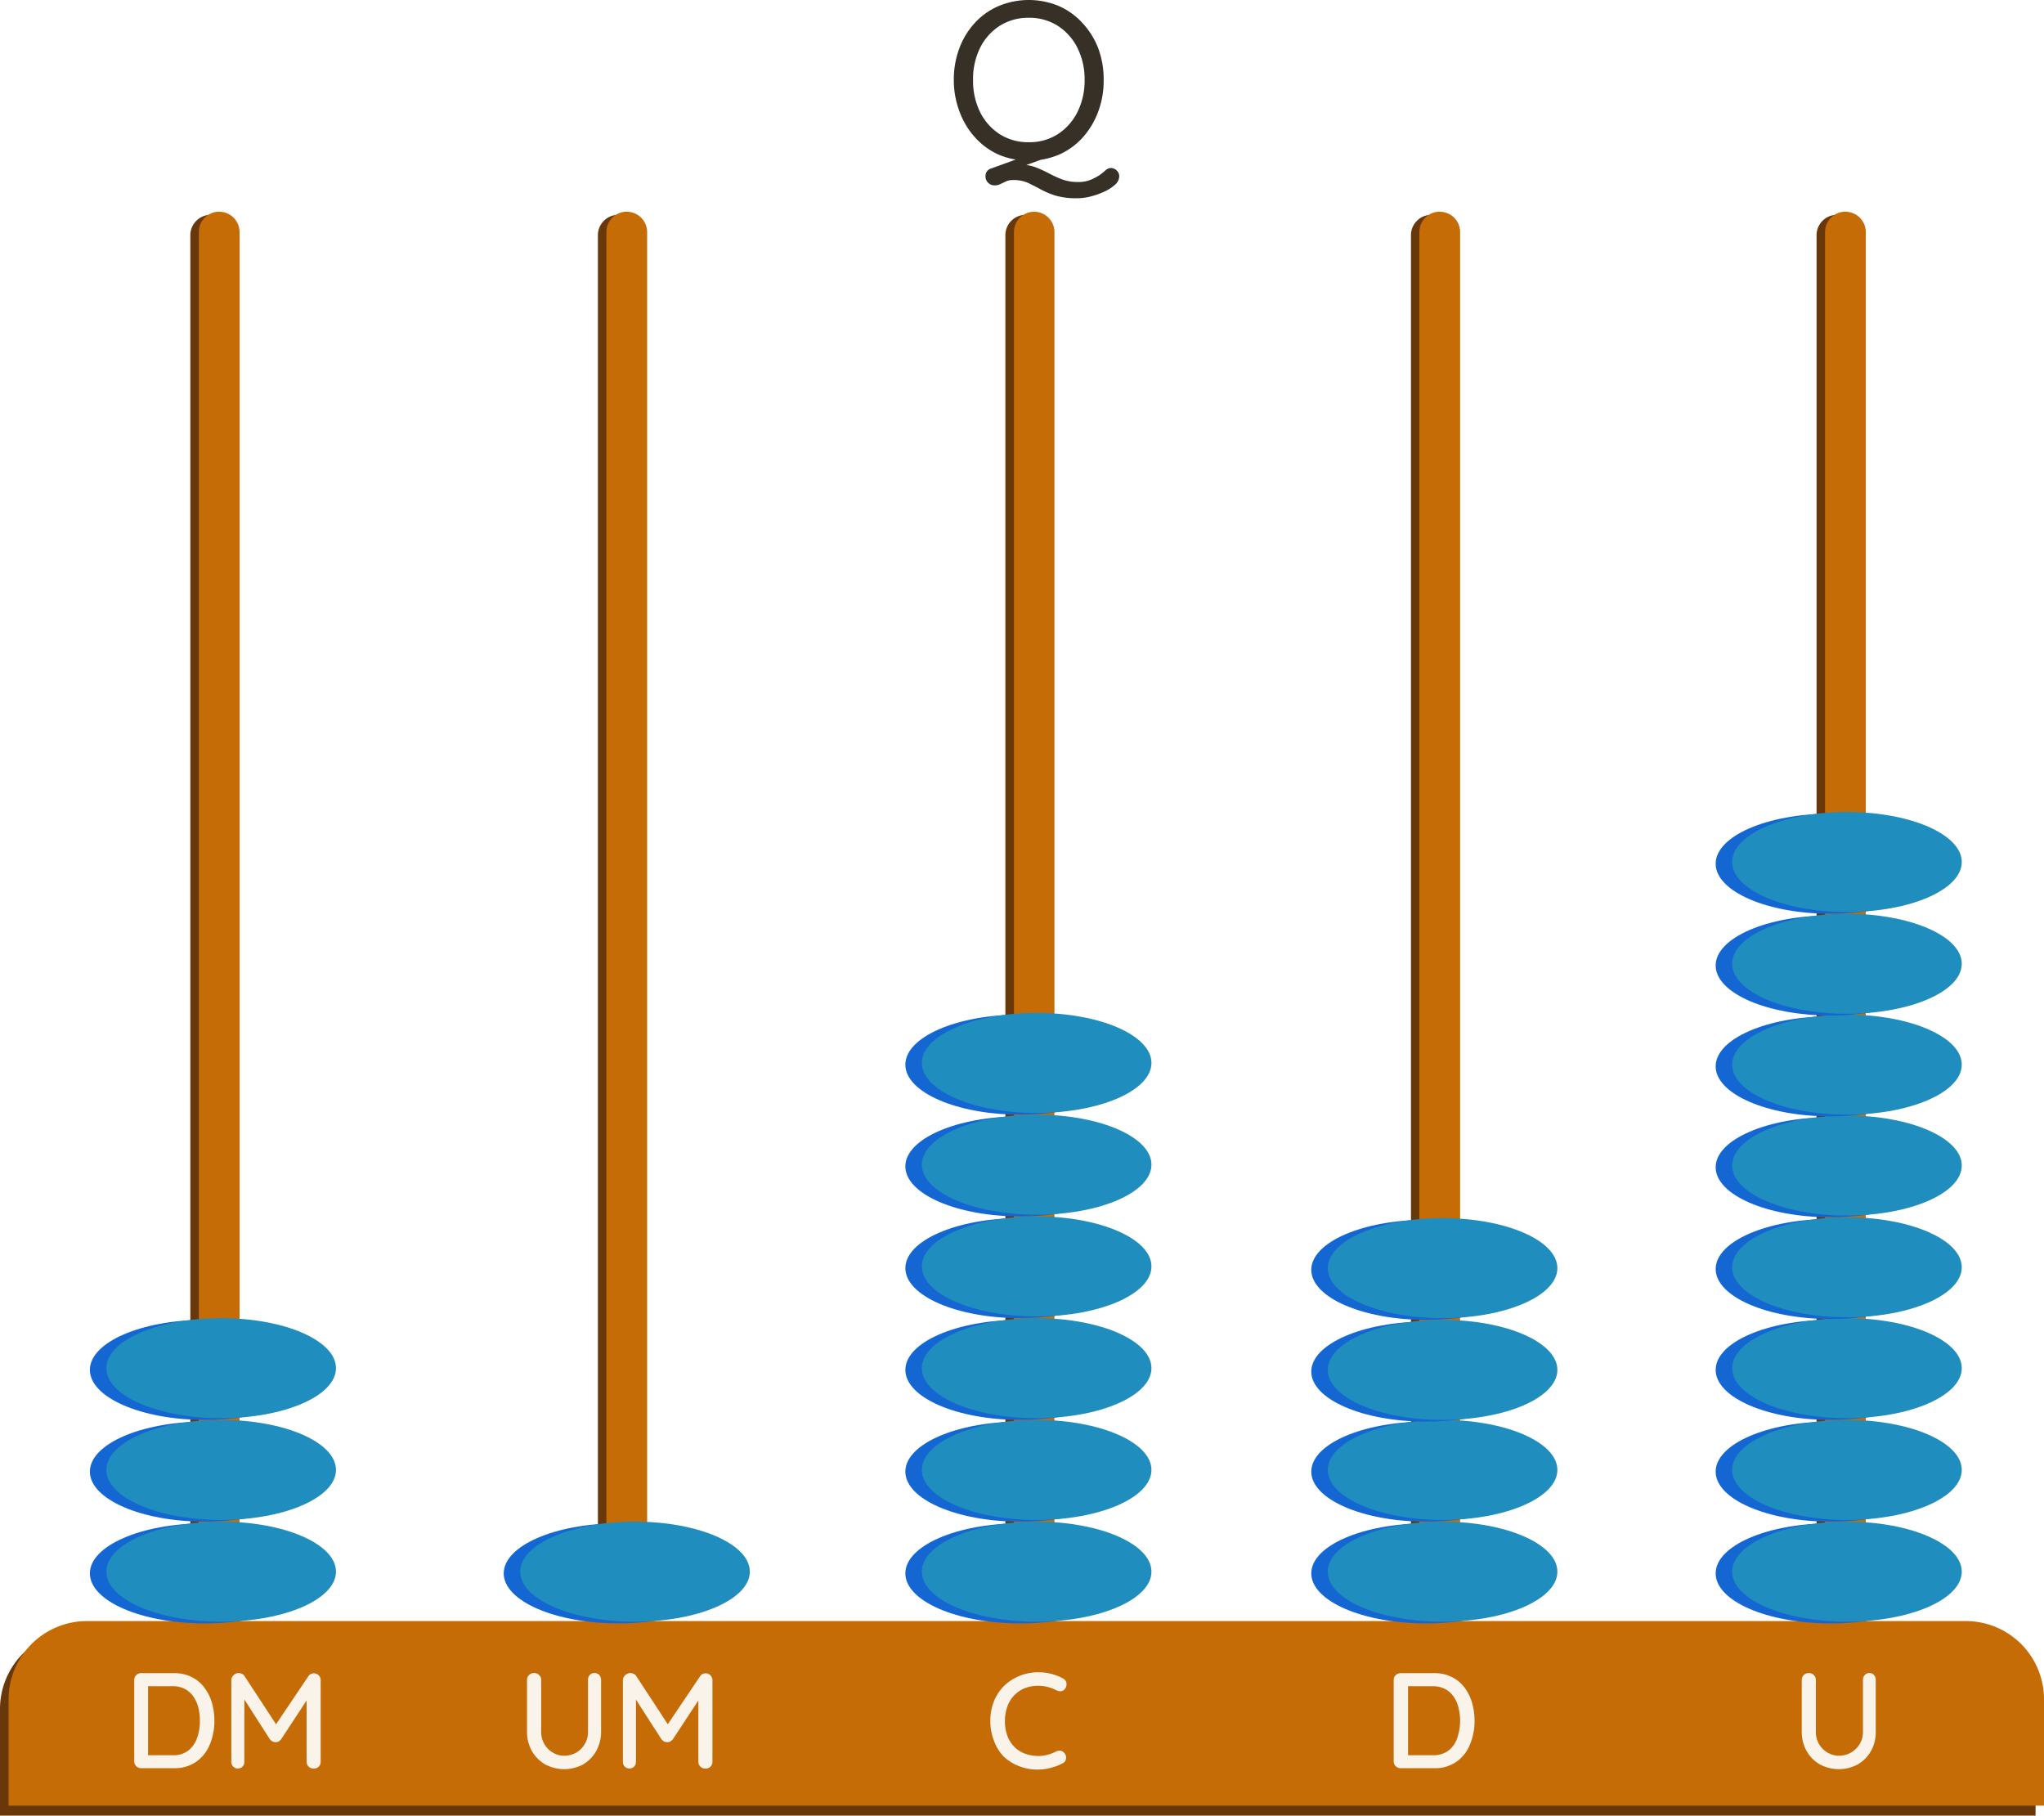 <svg xmlns="http://www.w3.org/2000/svg" viewBox="0 0 237.87 211.28"><defs><style>.cls-1{fill:#69380a;}.cls-2{fill:#c56c07;}.cls-3{fill:#f9f3e9;}.cls-4{fill:#1467d2;}.cls-5{fill:#1f8ebe;}.cls-6{fill:#363026;}</style></defs><g id="Layer_2" data-name="Layer 2"><g id="Layer_1-2" data-name="Layer 1"><g id="b7d586a5-d7b6-4292-9b03-9aa5b839c19d"><g id="b1c2472a-feab-4335-b95a-a507660cbf5a"><path class="cls-1" d="M177.66,189.75H9.12A9.12,9.12,0,0,0,0,198.87v12.41H236.89V198.87a9.12,9.12,0,0,0-9.12-9.12Z"/><path class="cls-1" d="M72,25h0a2.37,2.37,0,0,1,2.37,2.37h0V199.85H69.58V27.41A2.37,2.37,0,0,1,72,25Z"/><path class="cls-1" d="M119.36,25h0a2.37,2.37,0,0,1,2.37,2.37h0V199.85H117V27.41A2.36,2.36,0,0,1,119.36,25Z"/><path class="cls-1" d="M166.57,25h0a2.37,2.37,0,0,1,2.37,2.37V199.85H164.2V27.41A2.37,2.37,0,0,1,166.57,25Z"/><path class="cls-1" d="M213.78,25h0a2.37,2.37,0,0,1,2.37,2.37V199.85H211.4V27.41A2.37,2.37,0,0,1,213.77,25Z"/><path class="cls-2" d="M72.94,24.64h0A2.37,2.37,0,0,1,75.31,27h0V199.45H70.57V27a2.37,2.37,0,0,1,2.37-2.37Z"/><path class="cls-1" d="M24.53,25h0a2.37,2.37,0,0,1,2.37,2.37V199.85H22.15V27.41A2.37,2.37,0,0,1,24.52,25Z"/><path class="cls-2" d="M25.51,24.64h0A2.37,2.37,0,0,1,27.88,27h0V199.45H23.14V27a2.37,2.37,0,0,1,2.37-2.37Z"/><path class="cls-2" d="M120.34,24.64h0A2.37,2.37,0,0,1,122.71,27h0V199.45H118V27A2.36,2.36,0,0,1,120.34,24.64Z"/><path class="cls-2" d="M167.55,24.64h0A2.37,2.37,0,0,1,169.92,27V199.45h-4.74V27a2.37,2.37,0,0,1,2.37-2.37Z"/><path class="cls-2" d="M214.76,24.64h0A2.37,2.37,0,0,1,217.13,27V199.45h-4.74V27a2.37,2.37,0,0,1,2.37-2.37Z"/><path class="cls-2" d="M228.76,188.64H10.12A9.12,9.12,0,0,0,1,197.71v12.41H237.87V197.71A9.1,9.1,0,0,0,228.76,188.64Z"/><path class="cls-3" d="M69.19,194.69a.68.68,0,0,1,.55.23.79.79,0,0,1,.21.57v6a4.56,4.56,0,0,1-.56,2.26,4.18,4.18,0,0,1-1.51,1.56,4.68,4.68,0,0,1-4.45,0,4.27,4.27,0,0,1-1.54-1.56,4.56,4.56,0,0,1-.56-2.26v-6a.73.73,0,0,1,.24-.57.8.8,0,0,1,.62-.23.74.74,0,0,1,.54.23.69.69,0,0,1,.25.57v6a2.76,2.76,0,0,0,.37,1.46,2.6,2.6,0,0,0,1,1,2.53,2.53,0,0,0,1.31.36,2.8,2.8,0,0,0,1.39-.36,2.74,2.74,0,0,0,1-1,2.68,2.68,0,0,0,.38-1.46v-6a.8.8,0,0,1,.2-.57A.67.67,0,0,1,69.19,194.69Z"/><path class="cls-3" d="M73.34,194.69a.93.93,0,0,1,.4.09.63.63,0,0,1,.31.27l4,6.11h-.68l4.09-6.08a.76.76,0,0,1,.65-.36.75.75,0,0,1,.56.23.73.73,0,0,1,.24.57V205a.76.76,0,0,1-.22.57.74.74,0,0,1-.58.23.79.79,0,0,1-.84-.8v-8l.51.11-3.48,5.29a1.21,1.21,0,0,1-.3.25.67.67,0,0,1-.37.08.72.72,0,0,1-.35-.08,1.42,1.42,0,0,1-.3-.25l-3.35-5.21.38-.64V205a.81.81,0,0,1-.21.57.78.78,0,0,1-1.1,0h0a.81.81,0,0,1-.21-.57v-9.47a.76.76,0,0,1,.25-.57A.84.84,0,0,1,73.34,194.69Z"/><path class="cls-3" d="M123.71,195.33a.68.68,0,0,1,.4.54.88.88,0,0,1-.18.66.63.63,0,0,1-.45.27,1,1,0,0,1-.55-.11,5,5,0,0,0-1-.38,4.38,4.38,0,0,0-1.08-.14,4.3,4.3,0,0,0-1.62.29,3.59,3.59,0,0,0-2,2.13,5.21,5.21,0,0,0,0,3.4,3.57,3.57,0,0,0,.83,1.3,3.41,3.41,0,0,0,1.25.79,4.8,4.8,0,0,0,1.55.26,4.22,4.22,0,0,0,1-.13,4.45,4.45,0,0,0,1-.37.92.92,0,0,1,.56-.11.7.7,0,0,1,.45.28.75.75,0,0,1,.19.67.69.69,0,0,1-.4.51,4.78,4.78,0,0,1-.87.38,8.64,8.64,0,0,1-1,.26,5.55,5.55,0,0,1-1,.09,5.87,5.87,0,0,1-2.15-.38,5.56,5.56,0,0,1-1.8-1.1,5.25,5.25,0,0,1-1.14-1.8,6.26,6.26,0,0,1-.45-2.42,6,6,0,0,1,.42-2.25,5.37,5.37,0,0,1,1.18-1.79,5.62,5.62,0,0,1,1.8-1.16,5.72,5.72,0,0,1,2.24-.42,5.91,5.91,0,0,1,2.82.72Z"/><path class="cls-3" d="M166.93,194.7a4.46,4.46,0,0,1,2,.44,4.2,4.2,0,0,1,1.48,1.2,5.56,5.56,0,0,1,.89,1.77,7.59,7.59,0,0,1,.3,2.12,7,7,0,0,1-.54,2.79,4.49,4.49,0,0,1-1.58,2,4.33,4.33,0,0,1-2.59.74H163a.81.81,0,0,1-.57-.23.74.74,0,0,1-.24-.57v-9.45a.75.75,0,0,1,.24-.58.81.81,0,0,1,.57-.23Zm-.16,9.55a2.83,2.83,0,0,0,1.82-.56,3.08,3.08,0,0,0,1-1.46,6.21,6.21,0,0,0,.14-3.52,3.78,3.78,0,0,0-.57-1.28,2.76,2.76,0,0,0-1-.89,3.13,3.13,0,0,0-1.44-.32h-3l.14-.14v8.32l-.09-.15Z"/><path class="cls-3" d="M217.53,194.69a.65.65,0,0,1,.55.23.79.79,0,0,1,.21.57v6a4.45,4.45,0,0,1-.55,2.26,4.21,4.21,0,0,1-1.52,1.56,4.68,4.68,0,0,1-4.45,0,4.09,4.09,0,0,1-1.53-1.56,4.46,4.46,0,0,1-.56-2.26v-6a.81.81,0,0,1,.23-.57.84.84,0,0,1,.62-.23.76.76,0,0,1,.55.23.73.73,0,0,1,.24.57v6a2.76,2.76,0,0,0,.37,1.46,2.67,2.67,0,0,0,1,1,2.63,2.63,0,0,0,1.31.36,2.81,2.81,0,0,0,2.41-1.34,2.69,2.69,0,0,0,.39-1.46v-6a.8.8,0,0,1,.2-.57A.64.64,0,0,1,217.53,194.69Z"/><path class="cls-3" d="M20.28,194.7a4.46,4.46,0,0,1,2,.44,4.08,4.08,0,0,1,1.47,1.2,5.39,5.39,0,0,1,.9,1.77,7.59,7.59,0,0,1,.3,2.12,7,7,0,0,1-.54,2.79,4.56,4.56,0,0,1-1.58,2,4.4,4.4,0,0,1-2.59.74H16.42a.8.8,0,0,1-.8-.78v-9.47a.79.79,0,0,1,.8-.81Zm-.16,9.55a2.83,2.83,0,0,0,1.82-.56,3.28,3.28,0,0,0,1-1.46,5.94,5.94,0,0,0,.32-2,6.51,6.51,0,0,0-.18-1.52,3.78,3.78,0,0,0-.57-1.28,2.85,2.85,0,0,0-1-.89,3.06,3.06,0,0,0-1.43-.32h-3l.15-.14v8.32l-.1-.15Z"/><path class="cls-3" d="M27.75,194.69a.93.93,0,0,1,.4.09.63.63,0,0,1,.31.27l4,6.11h-.68l4.09-6.08a.76.76,0,0,1,.65-.36.75.75,0,0,1,.56.23.73.73,0,0,1,.24.57V205a.76.76,0,0,1-.22.57.74.74,0,0,1-.58.23.79.79,0,0,1-.84-.8v-8l.51.11-3.48,5.29a1.12,1.12,0,0,1-.28.25.67.67,0,0,1-.37.08.72.72,0,0,1-.35-.08,1.42,1.42,0,0,1-.3-.25l-3.34-5.21.37-.64V205a.81.81,0,0,1-.21.57.78.78,0,0,1-1.1,0h0a.81.81,0,0,1-.21-.57v-9.47a.76.76,0,0,1,.25-.57A.78.78,0,0,1,27.75,194.69Z"/></g></g><g id="b15e38e4-df09-4b0d-a168-614e4bbd91a3"><g id="a1460a2f-8f0f-43a3-91b6-25b00ba97723"><ellipse class="cls-4" cx="23.82" cy="183.09" rx="13.36" ry="5.82"/><ellipse class="cls-5" cx="25.74" cy="182.89" rx="13.36" ry="5.82"/></g></g><g id="b15e38e4-df09-4b0d-a168-614e4bbd91a3-2" data-name="b15e38e4-df09-4b0d-a168-614e4bbd91a3"><g id="a1460a2f-8f0f-43a3-91b6-25b00ba97723-2" data-name="a1460a2f-8f0f-43a3-91b6-25b00ba97723"><ellipse class="cls-4" cx="23.82" cy="171.25" rx="13.36" ry="5.82"/><ellipse class="cls-5" cx="25.74" cy="171.05" rx="13.36" ry="5.82"/></g></g><g id="b15e38e4-df09-4b0d-a168-614e4bbd91a3-3" data-name="b15e38e4-df09-4b0d-a168-614e4bbd91a3"><g id="a1460a2f-8f0f-43a3-91b6-25b00ba97723-3" data-name="a1460a2f-8f0f-43a3-91b6-25b00ba97723"><ellipse class="cls-4" cx="23.82" cy="159.41" rx="13.36" ry="5.82"/><ellipse class="cls-5" cx="25.74" cy="159.21" rx="13.36" ry="5.82"/></g></g><g id="b15e38e4-df09-4b0d-a168-614e4bbd91a3-4" data-name="b15e38e4-df09-4b0d-a168-614e4bbd91a3"><g id="a1460a2f-8f0f-43a3-91b6-25b00ba97723-4" data-name="a1460a2f-8f0f-43a3-91b6-25b00ba97723"><ellipse class="cls-4" cx="118.72" cy="183.09" rx="13.36" ry="5.82"/><ellipse class="cls-5" cx="120.64" cy="182.89" rx="13.36" ry="5.82"/></g></g><g id="b15e38e4-df09-4b0d-a168-614e4bbd91a3-5" data-name="b15e38e4-df09-4b0d-a168-614e4bbd91a3"><g id="a1460a2f-8f0f-43a3-91b6-25b00ba97723-5" data-name="a1460a2f-8f0f-43a3-91b6-25b00ba97723"><ellipse class="cls-4" cx="118.72" cy="171.25" rx="13.36" ry="5.82"/><ellipse class="cls-5" cx="120.64" cy="171.05" rx="13.36" ry="5.82"/></g></g><g id="b15e38e4-df09-4b0d-a168-614e4bbd91a3-6" data-name="b15e38e4-df09-4b0d-a168-614e4bbd91a3"><g id="a1460a2f-8f0f-43a3-91b6-25b00ba97723-6" data-name="a1460a2f-8f0f-43a3-91b6-25b00ba97723"><ellipse class="cls-4" cx="118.72" cy="159.41" rx="13.36" ry="5.82"/><ellipse class="cls-5" cx="120.64" cy="159.21" rx="13.36" ry="5.82"/></g></g><g id="b15e38e4-df09-4b0d-a168-614e4bbd91a3-7" data-name="b15e38e4-df09-4b0d-a168-614e4bbd91a3"><g id="a1460a2f-8f0f-43a3-91b6-25b00ba97723-7" data-name="a1460a2f-8f0f-43a3-91b6-25b00ba97723"><ellipse class="cls-4" cx="118.72" cy="147.57" rx="13.36" ry="5.82"/><ellipse class="cls-5" cx="120.64" cy="147.37" rx="13.36" ry="5.82"/></g></g><g id="b15e38e4-df09-4b0d-a168-614e4bbd91a3-8" data-name="b15e38e4-df09-4b0d-a168-614e4bbd91a3"><g id="a1460a2f-8f0f-43a3-91b6-25b00ba97723-8" data-name="a1460a2f-8f0f-43a3-91b6-25b00ba97723"><ellipse class="cls-4" cx="118.72" cy="135.73" rx="13.36" ry="5.82"/><ellipse class="cls-5" cx="120.64" cy="135.53" rx="13.36" ry="5.82"/></g></g><g id="b15e38e4-df09-4b0d-a168-614e4bbd91a3-9" data-name="b15e38e4-df09-4b0d-a168-614e4bbd91a3"><g id="a1460a2f-8f0f-43a3-91b6-25b00ba97723-9" data-name="a1460a2f-8f0f-43a3-91b6-25b00ba97723"><ellipse class="cls-4" cx="118.72" cy="123.89" rx="13.36" ry="5.82"/><ellipse class="cls-5" cx="120.64" cy="123.69" rx="13.36" ry="5.82"/></g></g><g id="b15e38e4-df09-4b0d-a168-614e4bbd91a3-10" data-name="b15e38e4-df09-4b0d-a168-614e4bbd91a3"><g id="a1460a2f-8f0f-43a3-91b6-25b00ba97723-10" data-name="a1460a2f-8f0f-43a3-91b6-25b00ba97723"><ellipse class="cls-4" cx="71.98" cy="183.09" rx="13.36" ry="5.82"/><ellipse class="cls-5" cx="73.9" cy="182.89" rx="13.36" ry="5.82"/></g></g><g id="b15e38e4-df09-4b0d-a168-614e4bbd91a3-11" data-name="b15e38e4-df09-4b0d-a168-614e4bbd91a3"><g id="a1460a2f-8f0f-43a3-91b6-25b00ba97723-11" data-name="a1460a2f-8f0f-43a3-91b6-25b00ba97723"><ellipse class="cls-4" cx="213.02" cy="183.09" rx="13.36" ry="5.82"/><ellipse class="cls-5" cx="214.94" cy="182.89" rx="13.36" ry="5.82"/></g></g><g id="b15e38e4-df09-4b0d-a168-614e4bbd91a3-12" data-name="b15e38e4-df09-4b0d-a168-614e4bbd91a3"><g id="a1460a2f-8f0f-43a3-91b6-25b00ba97723-12" data-name="a1460a2f-8f0f-43a3-91b6-25b00ba97723"><ellipse class="cls-4" cx="213.02" cy="171.25" rx="13.36" ry="5.82"/><ellipse class="cls-5" cx="214.94" cy="171.05" rx="13.36" ry="5.82"/></g></g><g id="b15e38e4-df09-4b0d-a168-614e4bbd91a3-13" data-name="b15e38e4-df09-4b0d-a168-614e4bbd91a3"><g id="a1460a2f-8f0f-43a3-91b6-25b00ba97723-13" data-name="a1460a2f-8f0f-43a3-91b6-25b00ba97723"><ellipse class="cls-4" cx="213.02" cy="159.41" rx="13.36" ry="5.82"/><ellipse class="cls-5" cx="214.94" cy="159.21" rx="13.36" ry="5.82"/></g></g><g id="b15e38e4-df09-4b0d-a168-614e4bbd91a3-14" data-name="b15e38e4-df09-4b0d-a168-614e4bbd91a3"><g id="a1460a2f-8f0f-43a3-91b6-25b00ba97723-14" data-name="a1460a2f-8f0f-43a3-91b6-25b00ba97723"><ellipse class="cls-4" cx="213.02" cy="147.67" rx="13.36" ry="5.82"/><ellipse class="cls-5" cx="214.94" cy="147.47" rx="13.36" ry="5.82"/></g></g><g id="b15e38e4-df09-4b0d-a168-614e4bbd91a3-15" data-name="b15e38e4-df09-4b0d-a168-614e4bbd91a3"><g id="a1460a2f-8f0f-43a3-91b6-25b00ba97723-15" data-name="a1460a2f-8f0f-43a3-91b6-25b00ba97723"><ellipse class="cls-4" cx="213.02" cy="135.83" rx="13.36" ry="5.82"/><ellipse class="cls-5" cx="214.94" cy="135.63" rx="13.36" ry="5.82"/></g></g><g id="b15e38e4-df09-4b0d-a168-614e4bbd91a3-16" data-name="b15e38e4-df09-4b0d-a168-614e4bbd91a3"><g id="a1460a2f-8f0f-43a3-91b6-25b00ba97723-16" data-name="a1460a2f-8f0f-43a3-91b6-25b00ba97723"><ellipse class="cls-4" cx="213.02" cy="124.09" rx="13.36" ry="5.82"/><ellipse class="cls-5" cx="214.94" cy="123.89" rx="13.36" ry="5.82"/></g></g><g id="b15e38e4-df09-4b0d-a168-614e4bbd91a3-17" data-name="b15e38e4-df09-4b0d-a168-614e4bbd91a3"><g id="a1460a2f-8f0f-43a3-91b6-25b00ba97723-17" data-name="a1460a2f-8f0f-43a3-91b6-25b00ba97723"><ellipse class="cls-4" cx="213.02" cy="112.35" rx="13.36" ry="5.82"/><ellipse class="cls-5" cx="214.94" cy="112.15" rx="13.36" ry="5.82"/></g></g><g id="b15e38e4-df09-4b0d-a168-614e4bbd91a3-18" data-name="b15e38e4-df09-4b0d-a168-614e4bbd91a3"><g id="a1460a2f-8f0f-43a3-91b6-25b00ba97723-18" data-name="a1460a2f-8f0f-43a3-91b6-25b00ba97723"><ellipse class="cls-4" cx="213.02" cy="100.51" rx="13.36" ry="5.82"/><ellipse class="cls-5" cx="214.94" cy="100.31" rx="13.36" ry="5.82"/></g></g><g id="b15e38e4-df09-4b0d-a168-614e4bbd91a3-19" data-name="b15e38e4-df09-4b0d-a168-614e4bbd91a3"><g id="a1460a2f-8f0f-43a3-91b6-25b00ba97723-19" data-name="a1460a2f-8f0f-43a3-91b6-25b00ba97723"><ellipse class="cls-4" cx="165.96" cy="183.09" rx="13.36" ry="5.82"/><ellipse class="cls-5" cx="167.88" cy="182.89" rx="13.36" ry="5.82"/></g></g><g id="b15e38e4-df09-4b0d-a168-614e4bbd91a3-20" data-name="b15e38e4-df09-4b0d-a168-614e4bbd91a3"><g id="a1460a2f-8f0f-43a3-91b6-25b00ba97723-20" data-name="a1460a2f-8f0f-43a3-91b6-25b00ba97723"><ellipse class="cls-4" cx="165.96" cy="171.25" rx="13.36" ry="5.82"/><ellipse class="cls-5" cx="167.88" cy="171.05" rx="13.36" ry="5.82"/></g></g><g id="b15e38e4-df09-4b0d-a168-614e4bbd91a3-21" data-name="b15e38e4-df09-4b0d-a168-614e4bbd91a3"><g id="a1460a2f-8f0f-43a3-91b6-25b00ba97723-21" data-name="a1460a2f-8f0f-43a3-91b6-25b00ba97723"><ellipse class="cls-4" cx="165.96" cy="159.61" rx="13.36" ry="5.82"/><ellipse class="cls-5" cx="167.88" cy="159.41" rx="13.36" ry="5.82"/></g></g><g id="b15e38e4-df09-4b0d-a168-614e4bbd91a3-22" data-name="b15e38e4-df09-4b0d-a168-614e4bbd91a3"><g id="a1460a2f-8f0f-43a3-91b6-25b00ba97723-22" data-name="a1460a2f-8f0f-43a3-91b6-25b00ba97723"><ellipse class="cls-4" cx="165.96" cy="147.77" rx="13.36" ry="5.82"/><ellipse class="cls-5" cx="167.88" cy="147.57" rx="13.36" ry="5.82"/></g></g><path class="cls-6" d="M128.44,9.31A10.29,10.29,0,0,1,127.8,13,9.28,9.28,0,0,1,126,16a8.12,8.12,0,0,1-2.77,2,9.1,9.1,0,0,1-7,0,8.14,8.14,0,0,1-2.75-2,9.11,9.11,0,0,1-1.81-3A10.29,10.29,0,0,1,111,9.31a10.36,10.36,0,0,1,.65-3.71,9,9,0,0,1,1.81-2.95A8.12,8.12,0,0,1,116.22.7a9.1,9.1,0,0,1,7,0,8.1,8.1,0,0,1,2.77,2A9.13,9.13,0,0,1,127.8,5.6,10.36,10.36,0,0,1,128.44,9.31Zm-2.22,0a8.09,8.09,0,0,0-.84-3.75A6.47,6.47,0,0,0,123.09,3a6.1,6.1,0,0,0-3.36-.93,6.17,6.17,0,0,0-3.38.93,6.47,6.47,0,0,0-2.29,2.56,8.21,8.21,0,0,0-.82,3.75,8.23,8.23,0,0,0,.82,3.74,6.5,6.5,0,0,0,2.29,2.57,6.17,6.17,0,0,0,3.38.93,6.1,6.1,0,0,0,3.36-.93,6.5,6.5,0,0,0,2.29-2.57A8.11,8.11,0,0,0,126.22,9.31Zm3.08,10.24a1,1,0,0,1,.66.29.91.91,0,0,1,.29.69,1.33,1.33,0,0,1-.47.95,4.82,4.82,0,0,1-1.25.81,8.43,8.43,0,0,1-1.6.57,6.46,6.46,0,0,1-1.56.21,8.74,8.74,0,0,1-2.58-.32,10.45,10.45,0,0,1-1.73-.74c-.49-.28-1-.52-1.45-.74a4.14,4.14,0,0,0-1.69-.32,2,2,0,0,0-.83.15l-.65.31a1.47,1.47,0,0,1-.72.16,1,1,0,0,1-.74-.32,1,1,0,0,1-.29-.72.87.87,0,0,1,.59-.9L120,17.92l2.35.24L118,19.71l.72-.55a5.12,5.12,0,0,1,1.81.31,15.2,15.2,0,0,1,1.53.7,13.41,13.41,0,0,0,1.53.7,5.13,5.13,0,0,0,1.85.31,3.76,3.76,0,0,0,1.52-.27,7.3,7.3,0,0,0,1-.53,8.75,8.75,0,0,0,.69-.56A1,1,0,0,1,129.3,19.55Z"/></g></g></svg>
